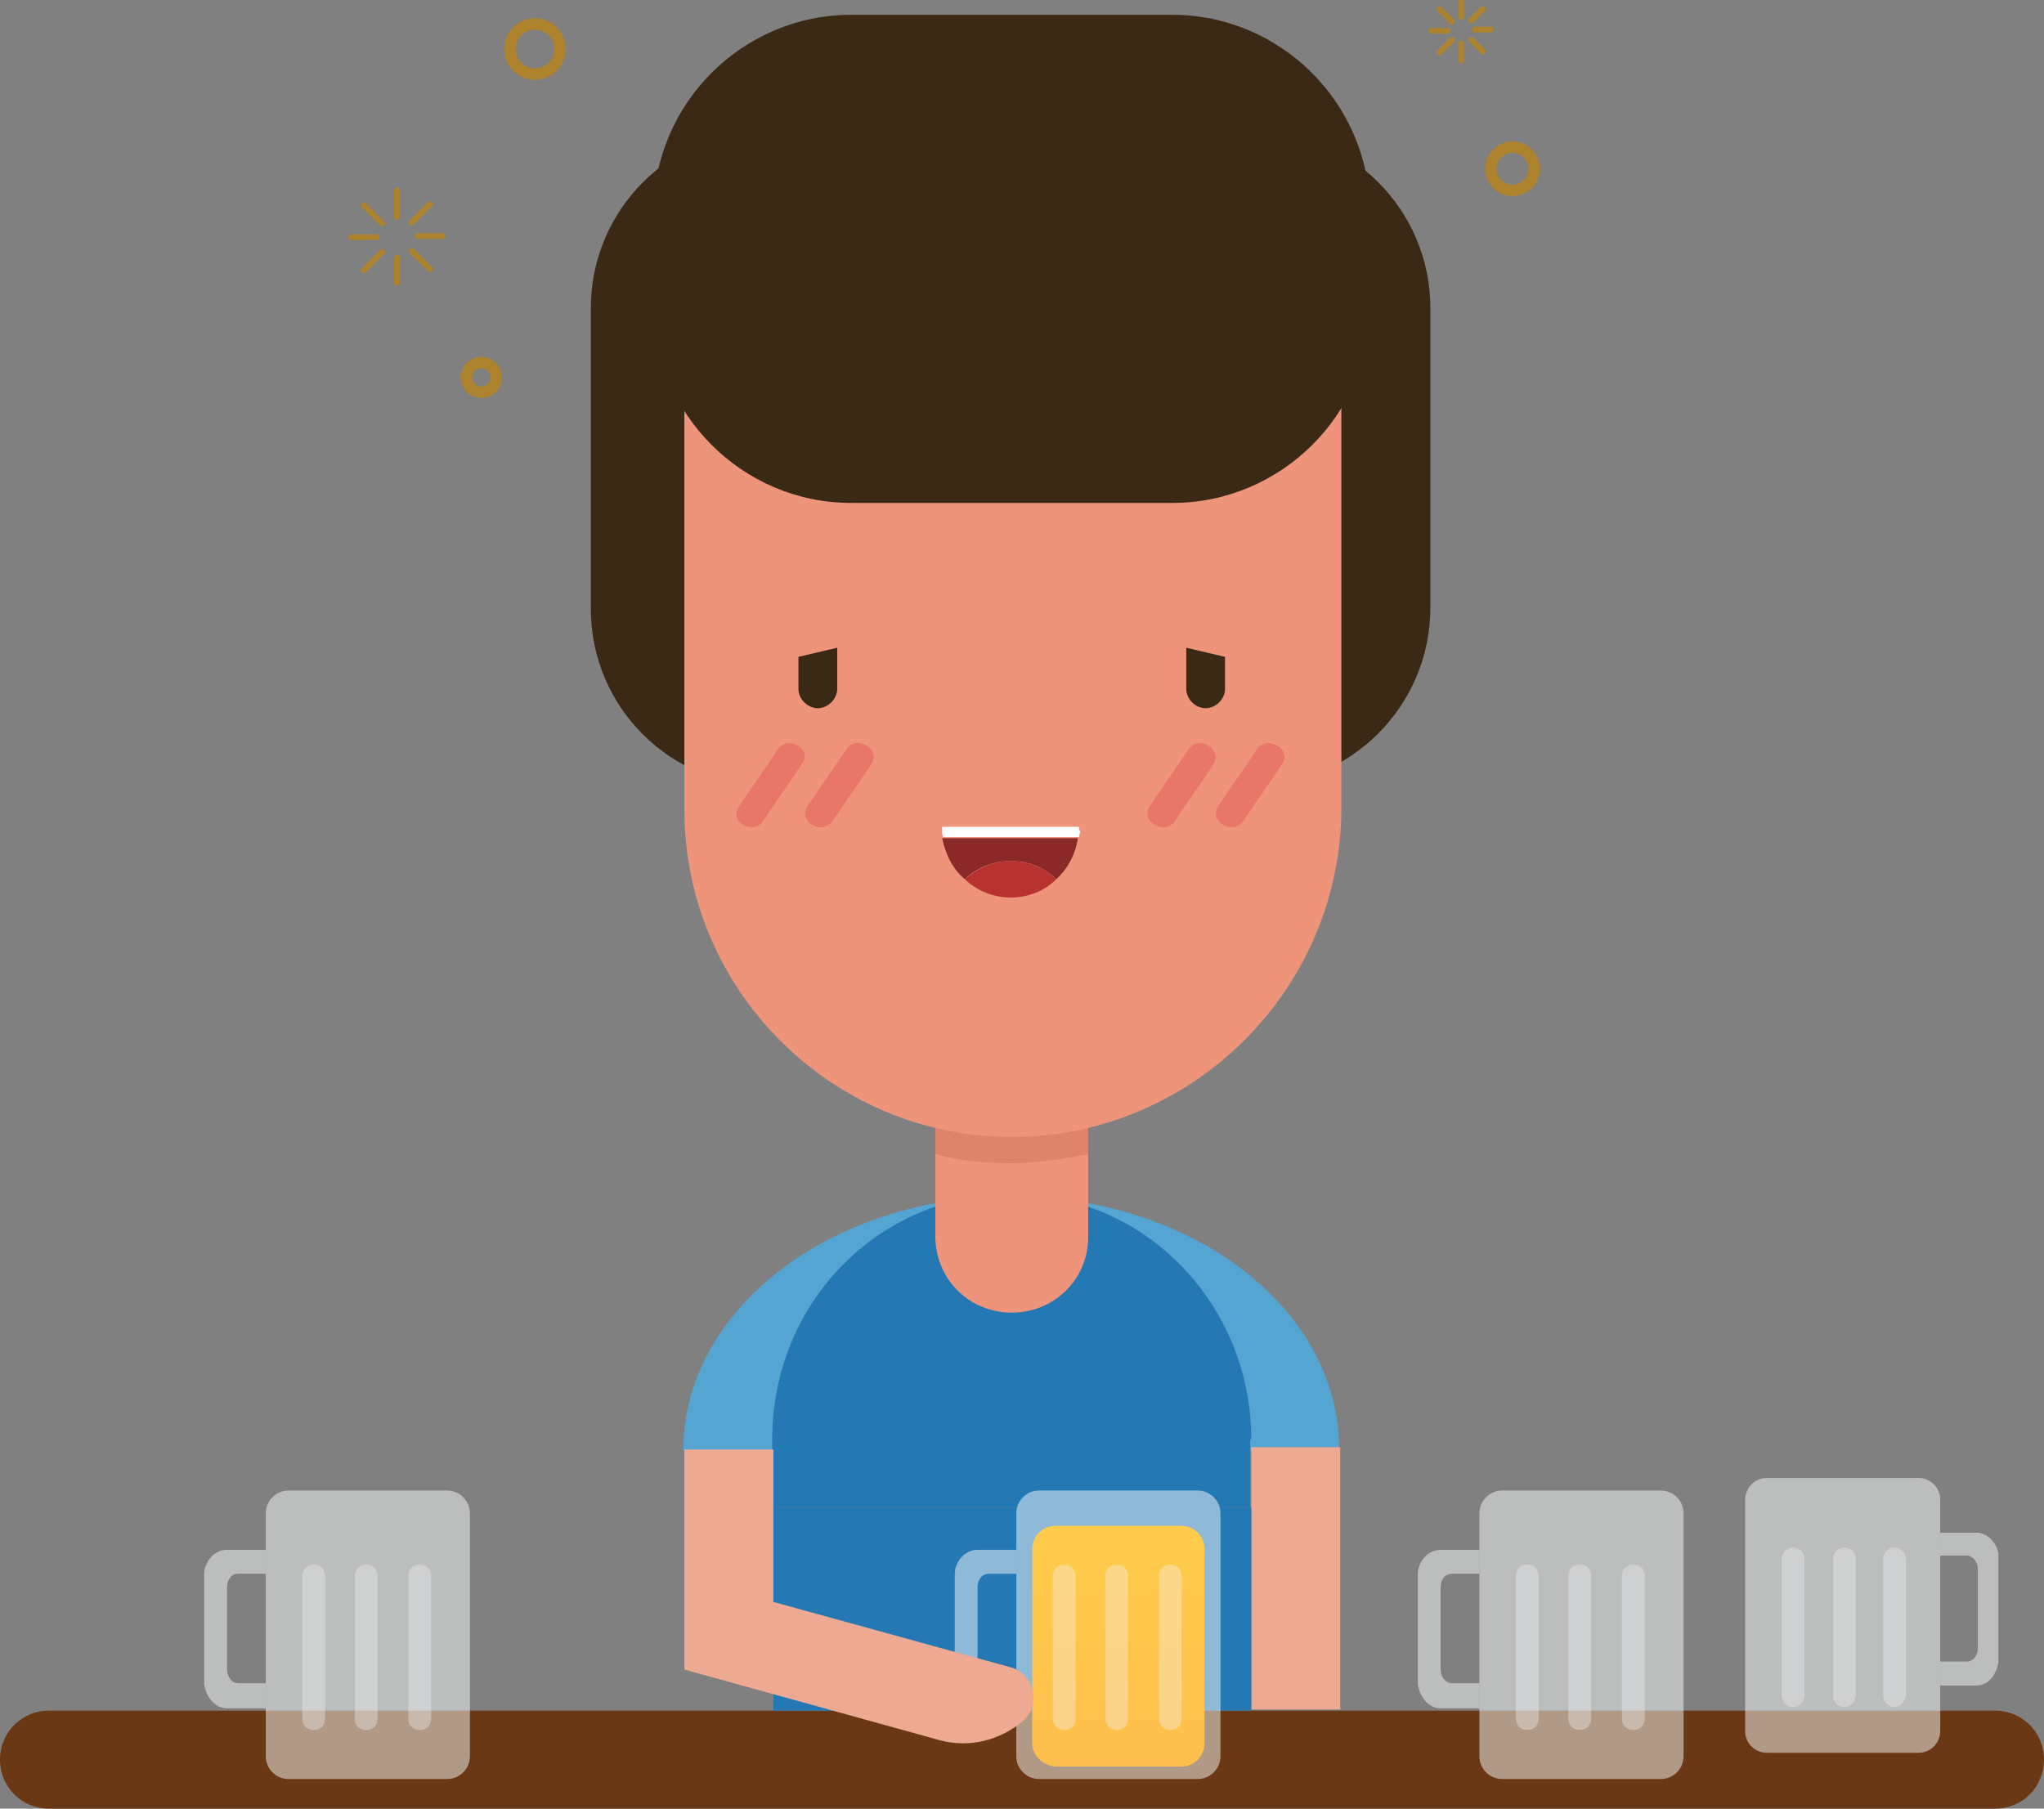 <?xml version="1.0" encoding="utf-8"?>
<!-- Generator: Adobe Illustrator 22.0.1, SVG Export Plug-In . SVG Version: 6.00 Build 0)  -->
<svg version="1.1" id="Layer_1" xmlns="http://www.w3.org/2000/svg" xmlns:xlink="http://www.w3.org/1999/xlink" x="0px" y="0px"
	 viewBox="0 0 179.2 158.6" style="enable-background:new 0 0 179.2 158.6;" xml:space="preserve">
<rect x="0" y="0" width="179.2" height="158.6" fill="#808080" stroke="none"/>
<style type="text/css">
	.st0{fill:#55A5D3;}
	.st1{fill:#2479B4;}
	.st2{fill:#392915;}
	.st3{fill:#F0BAA5;}
	.st4{opacity:0.5;fill:#D28B6B;enable-background:new    ;}
	.st5{fill:#6B3815;}
	.st6{fill:#FFFFFF;}
	.st7{opacity:0.5;fill:#F8FAFB;enable-background:new    ;}
	.st8{fill:url(#SVGID_1_);}
	.st9{fill:#DDDDDD;}
	.st10{fill:#F7F8F8;}
	.st11{opacity:0.35;fill:#F4F4F5;enable-background:new    ;}
	.st12{fill:none;stroke:#392915;stroke-linecap:round;stroke-miterlimit:10;}
	.st13{fill:url(#SVGID_2_);}
	.st14{fill:#ED947B;}
	.st15{opacity:0.5;fill:#D3725A;enable-background:new    ;}
	.st16{fill:#EDA991;}
	.st17{fill:url(#SVGID_3_);}
	.st18{fill:#8B2828;}
	.st19{fill:#B73231;}
	.st20{fill:none;stroke:#AE832D;stroke-width:0.5;stroke-linecap:round;stroke-miterlimit:10;}
	.st21{fill:none;stroke:#AE832D;stroke-linecap:round;stroke-miterlimit:10;}
	.st22{fill:#E87769;}
</style>
<g>
	<path class="st0" d="M556.7,104.9c-15.8,0-28.8,9.9-28.8,22.3h57.5C585.5,114.8,572.5,104.9,556.7,104.9z"/>
	<path class="st1" d="M577.6,126.2c0-11.8-9.3-21.5-21-21.5c-11.6,0-21,9.5-21,21.5v6h41.9V126.2z"/>
	<path class="st2" d="M562.2,53.4V27c0-8.6,7-15.6,15.6-15.6l0,0c8.6,0,15.6,7,15.6,15.6v26.3c0,8.6-7,15.6-15.6,15.6l0,0
		C569.3,69,562.2,62,562.2,53.4z"/>
	<path class="st2" d="M519.7,53.4V27c0-8.6,7-15.6,15.6-15.6l0,0c8.6,0,15.6,7,15.6,15.6v26.3c0,8.6-7,15.6-15.6,15.6l0,0
		C526.8,69,519.7,62,519.7,53.4z"/>
	<path class="st3" d="M556.7,115.1L556.7,115.1c-3.8,0-6.7-3-6.7-6.7V95.9c0-3.8,3-6.7,6.7-6.7l0,0c3.8,0,6.7,3,6.7,6.7v12.6
		C563.4,112.1,560.5,115.1,556.7,115.1z"/>
	<path class="st4" d="M556.7,89L556.7,89c-3.8,0-6.7,3-6.7,6.7v5.5c2.1,0.6,4.4,0.8,6.7,0.8l0,0c2.3,0,4.6-0.4,6.7-0.8v-5.5
		C563.4,92.1,560.5,89,556.7,89z"/>
	<path class="st3" d="M556.7,99.7L556.7,99.7c-15.8,0-28.8-13-28.8-28.8V33.6c0-15.8,13-28.8,28.8-28.8l0,0
		c15.8,0,28.8,13,28.8,28.8V71C585.5,86.8,572.5,99.7,556.7,99.7z"/>
	<path class="st2" d="M570.8,44.1h-28.2c-9.5,0-17.3-7.8-17.3-17.3v-8.2c0-9.5,7.8-17.3,17.3-17.3h28.2c9.5,0,17.3,7.8,17.3,17.3
		v8.2C588.1,36.3,580.3,44.1,570.8,44.1z"/>
	<path class="st2" d="M540.3,62.1L540.3,62.1c-1,0-1.7-0.5-1.7-1.1v-3.4c0-0.6,0.8-1.1,1.7-1.1l0,0c1,0,1.7,0.5,1.7,1.1V61
		C541.8,61.7,541.3,62.1,540.3,62.1z"/>
	<path class="st2" d="M574.4,62.1L574.4,62.1c-1,0-1.7-0.5-1.7-1.1v-3.4c0-0.6,0.8-1.1,1.7-1.1l0,0c1,0,1.7,0.5,1.7,1.1V61
		C576.1,61.7,575.4,62.1,574.4,62.1z"/>
	<path class="st5" d="M642.9,158.6H472.3c-2.4,0-4.3-1.9-4.3-4.3v0c0-2.4,1.9-4.3,4.3-4.3h170.6c2.4,0,4.3,1.9,4.3,4.3v0
		C647.2,156.7,645.3,158.6,642.9,158.6z"/>
	<rect x="577.6" y="126.9" class="st3" width="7.8" height="23"/>
	<rect x="535.7" y="132.2" class="st1" width="41.9" height="17.8"/>
	<circle class="st6" cx="569.4" cy="134.2" r="0.6"/>
	<path class="st7" d="M556.4,154v-21.3c0-1.1,0.9-2,2-2h13.9c1.1,0,2,0.9,2,2V154c0,1.1-0.9,2-2,2h-13.9
		C557.2,156,556.4,155.1,556.4,154z"/>
	
		<linearGradient id="SVGID_1_" gradientUnits="userSpaceOnUse" x1="497.662" y1="375.769" x2="497.662" y2="396.764" gradientTransform="matrix(-1 0 0 1 1062.861 -242)">
		<stop  offset="0" style="stop-color:#FFCC4C"/>
		<stop  offset="1" style="stop-color:#FEBF4D"/>
	</linearGradient>
	<path class="st8" d="M557.7,152.9v-17.1c0-1.1,0.9-2,2-2h11.1c1.1,0,2,0.9,2,2v17.1c0,1.1-0.9,2-2,2h-11.1
		C558.5,154.8,557.7,153.9,557.7,152.9z"/>
	<circle class="st9" cx="570.7" cy="133.6" r="3.1"/>
	<circle class="st9" cx="567.3" cy="132.7" r="2.2"/>
	<circle class="st9" cx="564.1" cy="133.6" r="2.2"/>
	<circle class="st9" cx="559.4" cy="133.2" r="2.6"/>
	<circle class="st10" cx="564.1" cy="132.8" r="2.2"/>
	<circle class="st10" cx="562.1" cy="131.9" r="1.1"/>
	<path class="st10" d="M567.8,134c0.5,1.1,1.6,1.9,2.8,1.9c1.7,0,3.1-1.4,3.1-3.1c0-0.5-0.1-0.9-0.3-1.3h-4c0,0.1,0,0.3,0,0.4
		C569.5,132.9,568.8,133.8,567.8,134z"/>
	<path class="st10" d="M567.9,131.5h-2.7c0,0.1,0,0.3,0,0.4c0,1.2,1,2.2,2.2,2.2c0.2,0,0.3,0,0.5-0.1c-0.2-0.4-0.3-0.8-0.3-1.2
		C567.6,132.3,567.7,131.9,567.9,131.5z"/>
	<path class="st10" d="M567.6,132.8c0,0.4,0.1,0.9,0.3,1.2c1-0.2,1.7-1.1,1.7-2.1c0-0.1,0-0.3,0-0.4h-1.6
		C567.7,131.9,567.6,132.3,567.6,132.8z"/>
	<path class="st10" d="M556.8,132.3c0,1.5,1.2,2.6,2.6,2.6s2.6-1.2,2.6-2.6c0-0.3,0-0.6-0.1-0.9h-5
		C556.8,131.7,556.8,132,556.8,132.3z"/>
	<path class="st10" d="M556.5,131.5C556.5,131.5,556.5,131.5,556.5,131.5C556.5,131.5,556.5,131.5,556.5,131.5L556.5,131.5z"/>
	<path class="st10" d="M556.9,131.4c0.1-0.2,1.1-1.4,2.4-1.4h5.2c0.9,0,1.5,0,1.5,0h5.2c0.9,0,1.7,0.7,2.1,1.2
		c0.1,0.1,0.1,0.2,0.2,0.3h-4c-0.1-0.5-0.3-0.9-0.6-1.2c-0.4,0.3-0.7,0.7-1,1.2L556.9,131.4C556.9,131.5,556.9,131.4,556.9,131.4z"
		/>
	<path class="st10" d="M568.8,130.3c-0.4,0.3-0.7,0.7-1,1.2h1.6C569.4,131,569.2,130.6,568.8,130.3z"/>
	<path class="st7" d="M551,138.1v0.1l0,0v9.1l0,0v0.1c0,0.1,0,0.2,0,0.3c0.2,1.2,1,2.1,2,2.1h3.4v-2.2H554c-0.6,0-1-0.6-1-1.2v-7.2
		c0-0.7,0.4-1.2,1-1.2h2.4v-2.1H553c-1,0-1.8,0.8-2,1.9C551,137.8,551,137.9,551,138.1z"/>
	<path class="st11" d="M568.8,150.7v-12.5c0-0.6,0.4-1,1-1l0,0c0.6,0,1,0.4,1,1v12.5c0,0.6-0.4,1-1,1l0,0
		C569.3,151.7,568.8,151.3,568.8,150.7z"/>
	<path class="st11" d="M564.1,150.7v-12.5c0-0.6,0.4-1,1-1l0,0c0.6,0,1,0.4,1,1v12.5c0,0.6-0.4,1-1,1l0,0
		C564.6,151.7,564.1,151.3,564.1,150.7z"/>
	<path class="st11" d="M559.5,150.7v-12.5c0-0.6,0.4-1,1-1l0,0c0.6,0,1,0.4,1,1v12.5c0,0.6-0.4,1-1,1l0,0
		C560,151.7,559.5,151.3,559.5,150.7z"/>
	<path class="st3" d="M527.9,146.4l23.1,2.5c2.7,0.3,5.3-0.8,6.9-2.8c1.4-1.7,0.3-4.2-1.8-4.5l-27.3-3L527.9,146.4z"/>
	<rect x="527.9" y="127.1" class="st3" width="7.8" height="19.2"/>
	<path class="st12" d="M562.8,71.2"/>
	<path class="st2" d="M542.8,48.4l-7.9,1.7c-0.5,0.1-1-0.2-1.1-0.7v0c-0.1-0.5,0.2-1,0.7-1.1l7.9-1.7c0.5-0.1,1,0.2,1.1,0.7v0
		C543.6,47.8,543.3,48.3,542.8,48.4z"/>
	<path class="st2" d="M570.3,48.4l7.9,1.7c0.5,0.1,1-0.2,1.1-0.7v0c0.1-0.5-0.2-1-0.7-1.1l-7.9-1.7c-0.5-0.1-1,0.2-1.1,0.7v0
		C569.5,47.8,569.8,48.3,570.3,48.4z"/>
	<path class="st12" d="M552.8,71.2c0.9,1.2,2.3,1.9,3.9,1.9c1.6,0,3-0.8,3.9-1.9"/>
</g>
<g>
	<path class="st0" d="M330.2,104.9c-15.8,0-28.8,9.9-28.8,22.3h57.5C358.9,114.8,346,104.9,330.2,104.9z"/>
	<path class="st1" d="M351.1,126.2c0-11.8-9.3-21.5-21-21.5c-11.6,0-21,9.5-21,21.5v6h41.9V126.2z"/>
	<path class="st2" d="M335.7,53.4V27c0-8.6,7-15.6,15.6-15.6l0,0c8.6,0,15.6,7,15.6,15.6v26.3c0,8.6-7,15.6-15.6,15.6l0,0
		C342.8,69,335.7,62,335.7,53.4z"/>
	<path class="st2" d="M293.2,53.4V27c0-8.6,7-15.6,15.6-15.6l0,0c8.6,0,15.6,7,15.6,15.6v26.3c0,8.6-7,15.6-15.6,15.6l0,0
		C300.3,69,293.2,62,293.2,53.4z"/>
	<path class="st3" d="M330.2,115.1L330.2,115.1c-3.8,0-6.7-3-6.7-6.7V95.9c0-3.8,3-6.7,6.7-6.7l0,0c3.8,0,6.7,3,6.7,6.7v12.6
		C336.9,112.1,334,115.1,330.2,115.1z"/>
	<path class="st4" d="M330.2,89L330.2,89c-3.8,0-6.7,3-6.7,6.7v5.5c2.1,0.6,4.4,0.8,6.7,0.8l0,0c2.3,0,4.6-0.4,6.7-0.8v-5.5
		C336.9,92.1,334,89,330.2,89z"/>
	<path class="st3" d="M330.2,99.7L330.2,99.7c-15.8,0-28.8-13-28.8-28.8V33.6c0-15.8,13-28.8,28.8-28.8l0,0
		c15.8,0,28.8,13,28.8,28.8V71C358.9,86.8,346,99.7,330.2,99.7z"/>
	<path class="st2" d="M344.3,44.1h-28.2c-9.5,0-17.3-7.8-17.3-17.3v-8.2c0-9.5,7.8-17.3,17.3-17.3h28.2c9.5,0,17.3,7.8,17.3,17.3
		v8.2C361.6,36.3,353.8,44.1,344.3,44.1z"/>
	<path class="st2" d="M313.8,62.1L313.8,62.1c-1,0-1.7-0.6-1.7-1.4v-4.4c0-0.8,0.8-1.4,1.7-1.4l0,0c1,0,1.7,0.6,1.7,1.4v4.4
		C315.3,61.5,314.8,62.1,313.8,62.1z"/>
	<path class="st2" d="M347.9,62.1L347.9,62.1c-1,0-1.7-0.6-1.7-1.4v-4.4c0-0.8,0.8-1.4,1.7-1.4l0,0c1,0,1.7,0.6,1.7,1.4v4.4
		C349.6,61.5,348.9,62.1,347.9,62.1z"/>
	<path class="st5" d="M416.4,158.6H245.8c-2.4,0-4.3-1.9-4.3-4.3v0c0-2.4,1.9-4.3,4.3-4.3h170.6c2.4,0,4.3,1.9,4.3,4.3v0
		C420.7,156.7,418.8,158.6,416.4,158.6z"/>
	<rect x="351.1" y="126.9" class="st3" width="7.8" height="23"/>
	<rect x="309.2" y="132.2" class="st1" width="41.9" height="17.8"/>
	<path class="st7" d="M330.6,154v-21.3c0-1.1,0.9-2,2-2h13.9c1.1,0,2,0.9,2,2V154c0,1.1-0.9,2-2,2h-13.9
		C331.5,156,330.6,155.1,330.6,154z"/>
	
		<linearGradient id="SVGID_2_" gradientUnits="userSpaceOnUse" x1="723.183" y1="394.284" x2="723.183" y2="396.828" gradientTransform="matrix(-1 0 0 1 1062.861 -242)">
		<stop  offset="0" style="stop-color:#FFCC4C"/>
		<stop  offset="1" style="stop-color:#FEBF4D"/>
	</linearGradient>
	<path class="st13" d="M347.2,152.3v2.3c0,0.1-0.9,0.3-2,0.3h-11.1c-1.1,0-2-0.1-2-0.3v-2.3"/>
	<path class="st10" d="M330.7,131.5C330.8,131.5,330.8,131.5,330.7,131.5C330.7,131.5,330.7,131.5,330.7,131.5L330.7,131.5z"/>
	<path class="st7" d="M325.2,138.1v0.1l0,0v9.1l0,0v0.1c0,0.1,0,0.2,0,0.3c0.2,1.2,1,2.1,2,2.1h3.4v-2.2h-2.4c-0.6,0-1-0.6-1-1.2
		v-7.2c0-0.7,0.4-1.2,1-1.2h2.4v-2.1h-3.4c-1,0-1.8,0.8-2,1.9C325.2,137.8,325.2,137.9,325.2,138.1z"/>
	<path class="st11" d="M343.1,150.7v-12.5c0-0.6,0.4-1,1-1l0,0c0.6,0,1,0.4,1,1v12.5c0,0.6-0.4,1-1,1l0,0
		C343.5,151.7,343.1,151.3,343.1,150.7z"/>
	<path class="st11" d="M338.4,150.7v-12.5c0-0.6,0.4-1,1-1l0,0c0.6,0,1,0.4,1,1v12.5c0,0.6-0.4,1-1,1l0,0
		C338.8,151.7,338.4,151.3,338.4,150.7z"/>
	<path class="st11" d="M333.8,150.7v-12.5c0-0.6,0.4-1,1-1l0,0c0.6,0,1,0.4,1,1v12.5c0,0.6-0.4,1-1,1l0,0
		C334.2,151.7,333.8,151.3,333.8,150.7z"/>
	<rect x="301.4" y="127.1" class="st3" width="7.8" height="19.2"/>
	<path class="st12" d="M336.3,71.2"/>
	<path class="st12" d="M326.3,71.2c0.9,1.2,2.3,1.9,3.9,1.9c1.6,0,3-0.8,3.9-1.9"/>
	<path class="st3" d="M301.4,146.4l22.4,6.2c2.6,0.7,5.3,0,7.3-1.7c1.6-1.4,1-4.1-1.1-4.7l-26.5-7.3L301.4,146.4z"/>
</g>
<path class="st0" d="M88.7,104.9c-15.8,0-28.8,9.9-28.8,22.3h57.5C117.5,114.8,104.5,104.9,88.7,104.9z"/>
<path class="st1" d="M109.7,126.2c0-11.8-9.3-21.5-21-21.5c-11.6,0-21,9.5-21,21.5v6h41.9V126.2z"/>
<path class="st2" d="M94.2,53.4V27c0-8.6,7-15.6,15.6-15.6l0,0c8.6,0,15.6,7,15.6,15.6v26.3c0,8.6-7,15.6-15.6,15.6l0,0
	C101.3,69,94.2,62,94.2,53.4z"/>
<path class="st2" d="M51.8,53.4V27c0-8.6,7-15.6,15.6-15.6l0,0C76,11.3,83,18.4,83,27v26.3c0,8.6-7,15.6-15.6,15.6l0,0
	C58.8,69,51.8,62,51.8,53.4z"/>
<path class="st14" d="M88.7,115.1L88.7,115.1c-3.8,0-6.7-3-6.7-6.7V95.9c0-3.8,3-6.7,6.7-6.7l0,0c3.8,0,6.7,3,6.7,6.7v12.6
	C95.4,112.1,92.5,115.1,88.7,115.1z"/>
<path class="st15" d="M88.7,89L88.7,89c-3.8,0-6.7,3-6.7,6.7v5.5c2.1,0.6,4.4,0.8,6.7,0.8l0,0c2.3,0,4.6-0.4,6.7-0.8v-5.5
	C95.4,92.1,92.5,89,88.7,89z"/>
<path class="st14" d="M88.7,99.7L88.7,99.7C72.9,99.7,60,86.8,60,71V33.6c0-15.8,13-28.8,28.8-28.8l0,0c15.8,0,28.8,13,28.8,28.8V71
	C117.5,86.8,104.5,99.7,88.7,99.7z"/>
<path class="st2" d="M102.8,44.1H74.6c-9.5,0-17.3-7.8-17.3-17.3v-8.2c0-9.5,7.8-17.3,17.3-17.3h28.2c9.5,0,17.3,7.8,17.3,17.3v8.2
	C120.2,36.3,112.3,44.1,102.8,44.1z"/>
<path class="st5" d="M174.9,158.6H4.3c-2.4,0-4.3-1.9-4.3-4.3v0c0-2.4,1.9-4.3,4.3-4.3h170.6c2.4,0,4.3,1.9,4.3,4.3v0
	C179.2,156.7,177.3,158.6,174.9,158.6z"/>
<rect x="109.7" y="126.9" class="st16" width="7.8" height="23"/>
<rect x="67.8" y="132.2" class="st1" width="41.9" height="17.8"/>
<path class="st10" d="M89.3,131.5C89.3,131.5,89.3,131.5,89.3,131.5C89.3,131.5,89.3,131.5,89.3,131.5L89.3,131.5z"/>
<path class="st7" d="M89.1,154v-21.3c0-1.1,0.9-2,2-2h13.9c1.1,0,2,0.9,2,2V154c0,1.1-0.9,2-2,2H91.1C90,156,89.1,155.1,89.1,154z"
	/>
<path class="st7" d="M83.7,138.1v0.1l0,0v9.1l0,0v0.1c0,0.1,0,0.2,0,0.3c0.2,1.2,1,2.1,2,2.1h3.4v-2.2h-2.4c-0.6,0-1-0.6-1-1.2v-7.2
	c0-0.7,0.4-1.2,1-1.2h2.4v-2.1h-3.4c-1,0-1.8,0.8-2,1.9C83.8,137.8,83.7,137.9,83.7,138.1z"/>
<linearGradient id="SVGID_3_" gradientUnits="userSpaceOnUse" x1="964.777" y1="375.769" x2="964.777" y2="396.764" gradientTransform="matrix(-1 0 0 1 1062.861 -242)">
	<stop  offset="0" style="stop-color:#FFCC4C"/>
	<stop  offset="1" style="stop-color:#FEBF4D"/>
</linearGradient>
<path class="st17" d="M90.5,152.9v-17.1c0-1.1,0.9-2,2-2h11.1c1.1,0,2,0.9,2,2v17.1c0,1.1-0.9,2-2,2H92.5
	C91.4,154.8,90.5,153.9,90.5,152.9z"/>
<path class="st11" d="M101.6,150.7v-12.5c0-0.6,0.4-1,1-1l0,0c0.6,0,1,0.4,1,1v12.5c0,0.6-0.4,1-1,1l0,0
	C102.1,151.7,101.6,151.3,101.6,150.7z"/>
<path class="st11" d="M96.9,150.7v-12.5c0-0.6,0.4-1,1-1l0,0c0.6,0,1,0.4,1,1v12.5c0,0.6-0.4,1-1,1l0,0
	C97.4,151.7,96.9,151.3,96.9,150.7z"/>
<path class="st11" d="M92.3,150.7v-12.5c0-0.6,0.4-1,1-1l0,0c0.6,0,1,0.4,1,1v12.5c0,0.6-0.4,1-1,1l0,0
	C92.8,151.7,92.3,151.3,92.3,150.7z"/>
<g>
	<path class="st7" d="M23.3,154v-21.3c0-1.1,0.9-2,2-2h13.9c1.1,0,2,0.9,2,2V154c0,1.1-0.9,2-2,2H25.3C24.2,156,23.3,155.1,23.3,154
		z"/>
	<path class="st7" d="M17.9,138.1v0.1l0,0v9.1l0,0v0.1c0,0.1,0,0.2,0,0.3c0.2,1.2,1,2.1,2,2.1h3.4v-2.2h-2.4c-0.6,0-1-0.6-1-1.2
		v-7.2c0-0.7,0.4-1.2,1-1.2h2.4v-2.1h-3.4c-1,0-1.8,0.8-2,1.9C17.9,137.8,17.9,137.9,17.9,138.1z"/>
	<path class="st11" d="M35.8,150.7v-12.5c0-0.6,0.4-1,1-1l0,0c0.6,0,1,0.4,1,1v12.5c0,0.6-0.4,1-1,1l0,0
		C36.2,151.7,35.8,151.3,35.8,150.7z"/>
	<path class="st11" d="M31.1,150.7v-12.5c0-0.6,0.4-1,1-1l0,0c0.6,0,1,0.4,1,1v12.5c0,0.6-0.4,1-1,1l0,0
		C31.5,151.7,31.1,151.3,31.1,150.7z"/>
	<path class="st11" d="M26.5,150.7v-12.5c0-0.6,0.4-1,1-1l0,0c0.6,0,1,0.4,1,1v12.5c0,0.6-0.4,1-1,1l0,0
		C26.9,151.7,26.5,151.3,26.5,150.7z"/>
</g>
<g>
	<path class="st7" d="M129.7,154v-21.3c0-1.1,0.9-2,2-2h13.9c1.1,0,2,0.9,2,2V154c0,1.1-0.9,2-2,2h-13.9
		C130.6,156,129.7,155.1,129.7,154z"/>
	<path class="st7" d="M124.3,138.1v0.1l0,0v9.1l0,0v0.1c0,0.1,0,0.2,0,0.3c0.2,1.2,1,2.1,2,2.1h3.4v-2.2h-2.4c-0.6,0-1-0.6-1-1.2
		v-7.2c0-0.7,0.4-1.2,1-1.2h2.4v-2.1h-3.4c-1,0-1.8,0.8-2,1.9C124.3,137.8,124.3,137.9,124.3,138.1z"/>
	<path class="st11" d="M142.2,150.7v-12.5c0-0.6,0.4-1,1-1l0,0c0.6,0,1,0.4,1,1v12.5c0,0.6-0.4,1-1,1l0,0
		C142.6,151.7,142.2,151.3,142.2,150.7z"/>
	<path class="st11" d="M137.5,150.7v-12.5c0-0.6,0.4-1,1-1l0,0c0.6,0,1,0.4,1,1v12.5c0,0.6-0.4,1-1,1l0,0
		C137.9,151.7,137.5,151.3,137.5,150.7z"/>
	<path class="st11" d="M132.9,150.7v-12.5c0-0.6,0.4-1,1-1l0,0c0.6,0,1,0.4,1,1v12.5c0,0.6-0.4,1-1,1l0,0
		C133.3,151.7,132.9,151.3,132.9,150.7z"/>
</g>
<g>
	<path class="st7" d="M168.2,153.7h-13.3c-1,0-1.9-0.8-1.9-1.9v-20.3c0-1,0.8-1.9,1.9-1.9h13.3c1,0,1.9,0.8,1.9,1.9v20.3
		C170.1,152.9,169.2,153.7,168.2,153.7z"/>
	<path class="st7" d="M175.2,136.2c-0.2-1-1-1.8-1.9-1.8h-3.2v2h2.3c0.5,0,1,0.5,1,1.2v6.9c0,0.7-0.4,1.2-1,1.2h-2.3v2.1h3.2
		c1,0,1.7-0.9,1.9-2c0-0.1,0-0.2,0-0.3v-0.1l0,0v-8.6l0,0v-0.1C175.2,136.5,175.2,136.4,175.2,136.2z"/>
	<path class="st11" d="M157.2,149.7L157.2,149.7c-0.5,0-1-0.4-1-1v-12c0-0.5,0.4-1,1-1l0,0c0.5,0,1,0.4,1,1v12
		C158.2,149.2,157.8,149.7,157.2,149.7z"/>
	<path class="st11" d="M161.7,149.7L161.7,149.7c-0.5,0-1-0.4-1-1v-12c0-0.5,0.4-1,1-1l0,0c0.5,0,1,0.4,1,1v12
		C162.7,149.2,162.2,149.7,161.7,149.7z"/>
	<path class="st11" d="M166.1,149.7L166.1,149.7c-0.5,0-1-0.4-1-1v-12c0-0.5,0.4-1,1-1l0,0c0.5,0,1,0.4,1,1v12
		C167,149.2,166.6,149.7,166.1,149.7z"/>
</g>
<rect x="60" y="127.1" class="st16" width="7.8" height="19.2"/>
<path class="st12" d="M94.8,71.2"/>
<path class="st16" d="M60,146.4l22.4,6.2c2.6,0.7,5.3,0,7.3-1.7c1.6-1.4,1-4.1-1.1-4.7l-26.5-7.3L60,146.4z"/>
<path class="st2" d="M70,57.6v2.8c0,0.9,0.8,1.7,1.7,1.7s1.7-0.8,1.7-1.7v-3.6L70,57.6z"/>
<path class="st2" d="M107.4,57.6v2.8c0,0.9-0.8,1.7-1.7,1.7s-1.7-0.8-1.7-1.7v-3.6L107.4,57.6z"/>
<g>
	<path class="st18" d="M84.6,77.1c1-1,2.5-1.6,4-1.6c1.6,0,3,0.6,4,1.6c1-0.9,1.7-2.2,1.9-3.6H82.6C82.9,74.9,83.5,76.2,84.6,77.1z"
		/>
	<path class="st19" d="M84.6,77.1c1,1,2.5,1.6,4,1.6c1.6,0,3-0.6,4-1.6c-1-1-2.5-1.6-4-1.6C87,75.5,85.6,76.2,84.6,77.1z"/>
	<path class="st6" d="M94.6,72.5H82.6c0,0.1,0,0.3,0,0.4c0,0.1,0,0.4,0.1,0.5h11.9c0-0.1,0.1-0.4,0.1-0.5
		C94.6,72.8,94.6,72.7,94.6,72.5z"/>
</g>
<g>
	<line class="st20" x1="34.8" y1="16.7" x2="34.8" y2="19"/>
	<line class="st20" x1="38.8" y1="20.7" x2="36.6" y2="20.7"/>
	<line class="st20" x1="34.8" y1="24.8" x2="34.8" y2="22.6"/>
	<line class="st20" x1="30.8" y1="20.8" x2="33" y2="20.8"/>
	<line class="st20" x1="37.7" y1="17.9" x2="36.1" y2="19.5"/>
	<line class="st20" x1="37.7" y1="23.6" x2="36.1" y2="22"/>
	<line class="st20" x1="31.9" y1="23.7" x2="33.5" y2="22.1"/>
	<line class="st20" x1="31.9" y1="18" x2="33.5" y2="19.6"/>
</g>
<g>
	<line class="st20" x1="128.1" y1="0" x2="128.1" y2="1.5"/>
	<line class="st20" x1="130.7" y1="2.6" x2="129.3" y2="2.6"/>
	<line class="st20" x1="128.1" y1="5.3" x2="128.1" y2="3.8"/>
	<line class="st20" x1="125.5" y1="2.7" x2="126.9" y2="2.7"/>
	<line class="st20" x1="130" y1="0.8" x2="129" y2="1.8"/>
	<line class="st20" x1="130" y1="4.5" x2="129" y2="3.5"/>
	<line class="st20" x1="126.2" y1="4.6" x2="127.3" y2="3.5"/>
	<line class="st20" x1="126.2" y1="0.8" x2="127.3" y2="1.9"/>
</g>
<circle class="st21" cx="42.2" cy="33.1" r="1.3"/>
<circle class="st21" cx="46.9" cy="4.3" r="2.2"/>
<circle class="st21" cx="132.6" cy="14.8" r="1.9"/>
<g>
	<line class="st22" x1="69.3" y1="66.4" x2="65.8" y2="71.3"/>
	<g>
		<path class="st22" d="M68.2,65.7c-1.1,1.7-2.3,3.3-3.4,5C63.8,72,66,73.3,66.9,72c1.1-1.7,2.3-3.3,3.4-5
			C71.3,65.7,69.1,64.4,68.2,65.7L68.2,65.7z"/>
	</g>
</g>
<g>
	<line class="st22" x1="75.3" y1="66.4" x2="71.9" y2="71.3"/>
	<g>
		<path class="st22" d="M74.2,65.7c-1.1,1.7-2.3,3.3-3.4,5C69.9,72,72,73.3,73,72c1.1-1.7,2.3-3.3,3.4-5
			C77.3,65.7,75.1,64.4,74.2,65.7L74.2,65.7z"/>
	</g>
</g>
<g>
	<line class="st22" x1="105.2" y1="66.4" x2="101.8" y2="71.3"/>
	<g>
		<path class="st22" d="M104.2,65.7c-1.1,1.7-2.3,3.3-3.4,5c-0.9,1.3,1.3,2.6,2.2,1.3c1.1-1.7,2.3-3.3,3.4-5
			C107.2,65.7,105.1,64.4,104.2,65.7L104.2,65.7z"/>
	</g>
</g>
<g>
	<line class="st22" x1="111.3" y1="66.4" x2="107.9" y2="71.3"/>
	<g>
		<path class="st22" d="M110.2,65.7c-1.1,1.7-2.3,3.3-3.4,5c-0.9,1.3,1.3,2.6,2.2,1.3c1.1-1.7,2.3-3.3,3.4-5
			C113.3,65.7,111.1,64.4,110.2,65.7L110.2,65.7z"/>
	</g>
</g>
</svg>
